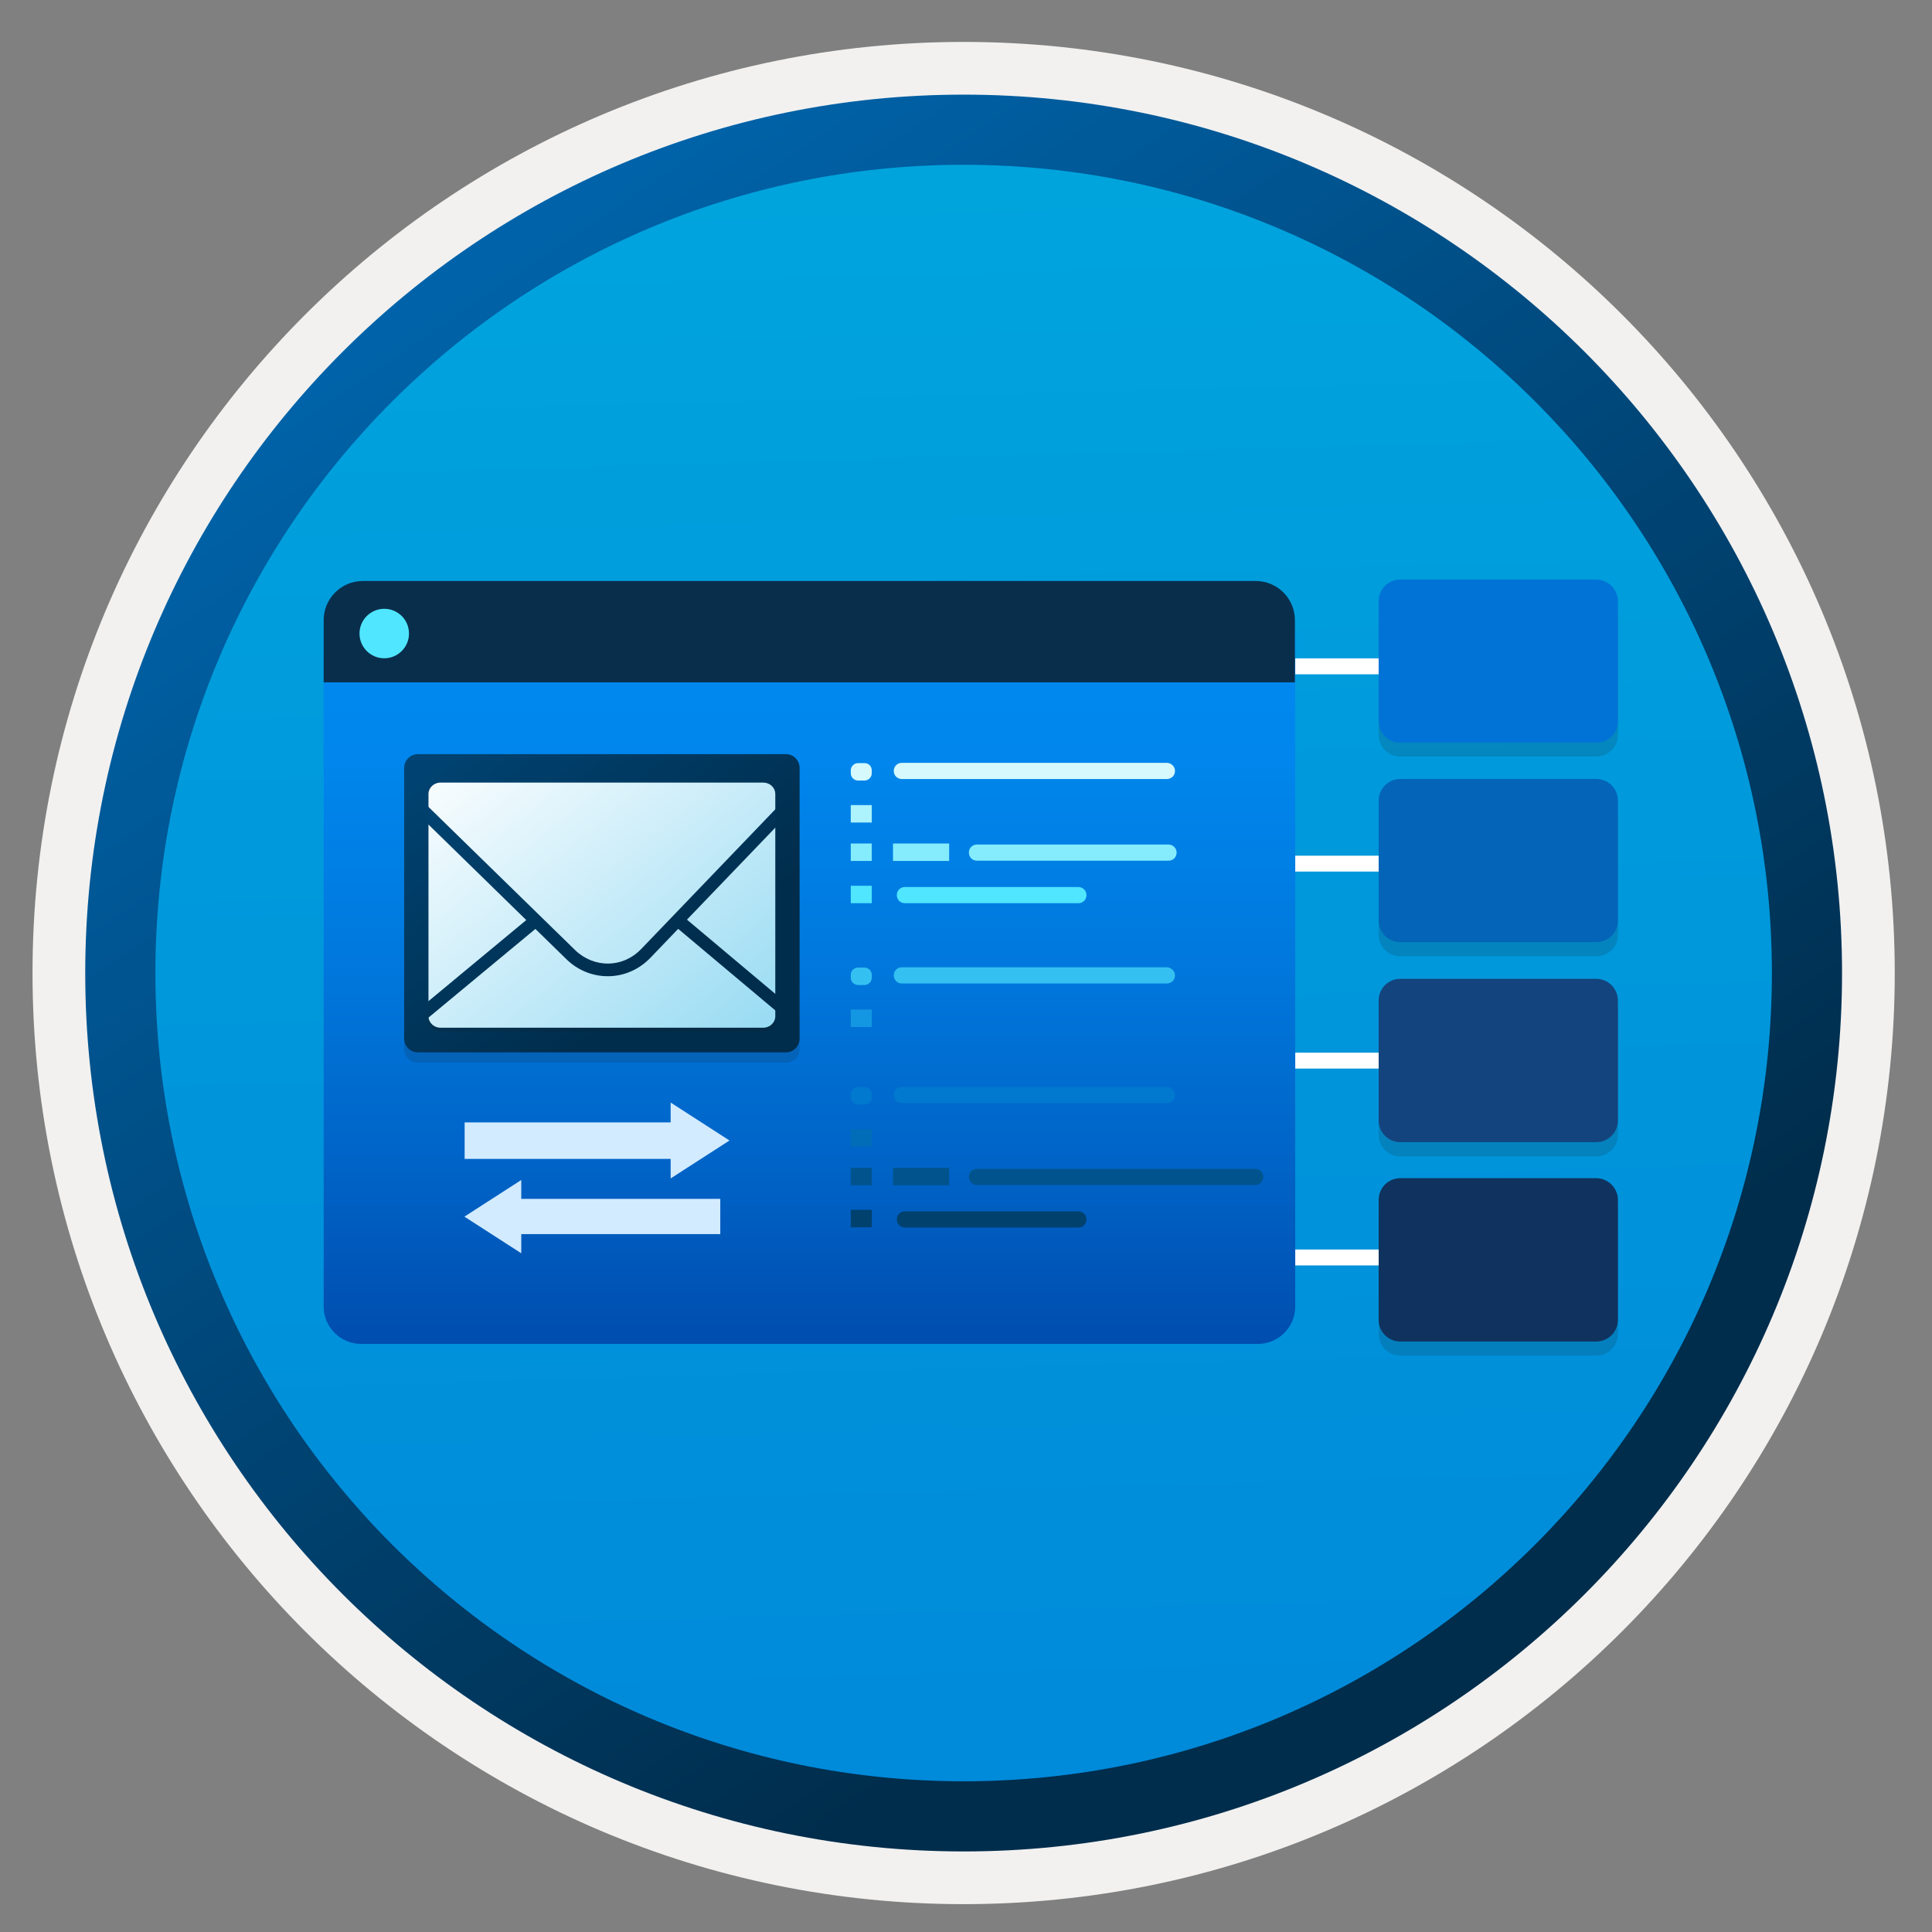 <svg width="103" height="103" viewBox="0 0 103 103" fill="none" xmlns="http://www.w3.org/2000/svg">
<rect x="0" y="0" width="103" height="103" fill="#808080" stroke="none"/>
<path d="M51.374 98.685C25.524 98.685 4.564 77.735 4.564 51.875C4.564 26.015 25.524 5.065 51.374 5.065C77.224 5.065 98.184 26.025 98.184 51.875C98.184 77.725 77.224 98.685 51.374 98.685Z" fill="url(#paint0_linear_342_58333)"/>
<path fill-rule="evenodd" clip-rule="evenodd" d="M97.274 51.875C97.274 77.225 76.724 97.775 51.374 97.775C26.024 97.775 5.474 77.225 5.474 51.875C5.474 26.525 26.024 5.975 51.374 5.975C76.724 5.975 97.274 26.525 97.274 51.875ZM51.374 2.235C78.794 2.235 101.014 24.455 101.014 51.875C101.014 79.295 78.784 101.515 51.374 101.515C23.954 101.515 1.734 79.285 1.734 51.875C1.734 24.455 23.954 2.235 51.374 2.235Z" fill="#F2F1F0"/>
<path fill-rule="evenodd" clip-rule="evenodd" d="M94.464 51.875C94.464 75.675 75.174 94.965 51.374 94.965C27.574 94.965 8.284 75.675 8.284 51.875C8.284 28.075 27.574 8.785 51.374 8.785C75.174 8.785 94.464 28.075 94.464 51.875ZM51.374 5.045C77.234 5.045 98.204 26.015 98.204 51.875C98.204 77.735 77.234 98.705 51.374 98.705C25.514 98.705 4.544 77.735 4.544 51.875C4.544 26.015 25.504 5.045 51.374 5.045Z" fill="url(#paint1_linear_342_58333)"/>
<path opacity="0.15" d="M85.095 31.661H74.652C74.346 31.661 74.053 31.783 73.837 31.999C73.621 32.215 73.5 32.507 73.5 32.813V39.182C73.5 39.488 73.621 39.781 73.837 39.997C74.053 40.213 74.346 40.334 74.652 40.334H85.104C85.255 40.335 85.406 40.306 85.546 40.249C85.686 40.191 85.813 40.107 85.921 39.999C86.028 39.892 86.112 39.765 86.17 39.624C86.227 39.484 86.257 39.334 86.256 39.182V32.796C86.251 32.492 86.127 32.202 85.909 31.989C85.692 31.777 85.399 31.659 85.095 31.661V31.661Z" fill="#1F1D20"/>
<path opacity="0.15" d="M85.095 52.945H74.652C74.346 52.945 74.053 53.067 73.837 53.283C73.621 53.499 73.5 53.792 73.5 54.097V60.5C73.5 60.806 73.621 61.099 73.837 61.315C74.053 61.531 74.346 61.652 74.652 61.652H85.104C85.409 61.652 85.702 61.531 85.918 61.315C86.134 61.099 86.256 60.806 86.256 60.5V54.114C86.257 53.961 86.227 53.809 86.169 53.667C86.112 53.526 86.026 53.397 85.918 53.288C85.811 53.179 85.683 53.093 85.541 53.035C85.4 52.976 85.248 52.945 85.095 52.945V52.945Z" fill="#1F1D20"/>
<path opacity="0.15" d="M85.095 42.282H74.652C74.346 42.282 74.053 42.403 73.837 42.619C73.621 42.835 73.5 43.129 73.5 43.434V49.829C73.5 50.134 73.621 50.427 73.837 50.643C74.053 50.859 74.346 50.981 74.652 50.981H85.104C85.255 50.982 85.406 50.953 85.546 50.895C85.686 50.838 85.813 50.753 85.921 50.646C86.028 50.539 86.112 50.411 86.17 50.271C86.227 50.13 86.257 49.98 86.256 49.829V43.417C86.251 43.113 86.127 42.823 85.909 42.611C85.692 42.398 85.399 42.28 85.095 42.282V42.282Z" fill="#1F1D20"/>
<path opacity="0.15" d="M85.095 63.566H74.652C74.346 63.566 74.053 63.688 73.837 63.904C73.621 64.12 73.5 64.413 73.5 64.718V71.121C73.5 71.427 73.621 71.72 73.837 71.936C74.053 72.152 74.346 72.273 74.652 72.273H85.104C85.409 72.273 85.702 72.152 85.918 71.936C86.134 71.72 86.256 71.427 86.256 71.121V64.727C86.256 64.419 86.133 64.124 85.916 63.906C85.698 63.689 85.403 63.566 85.095 63.566V63.566Z" fill="#1F1D20"/>
<path d="M79.378 56.121H67.461V56.968H79.378V56.121Z" fill="white"/>
<path d="M79.378 45.619H67.461V46.466H79.378V45.619Z" fill="white"/>
<path d="M79.378 67.463H67.461C67.349 67.463 67.241 67.418 67.162 67.339C67.082 67.26 67.037 67.152 67.037 67.04V35.523C67.037 35.411 67.082 35.303 67.162 35.224C67.241 35.144 67.349 35.1 67.461 35.1H79.378V35.947H67.884V66.616H79.378V67.463Z" fill="white"/>
<path d="M85.095 30.898H74.652C74.346 30.898 74.053 31.02 73.837 31.235C73.621 31.451 73.5 31.745 73.5 32.05V38.445C73.5 38.75 73.621 39.044 73.837 39.26C74.053 39.476 74.346 39.597 74.652 39.597H85.104C85.255 39.598 85.406 39.569 85.546 39.511C85.686 39.454 85.813 39.369 85.921 39.262C86.028 39.155 86.112 39.027 86.17 38.887C86.227 38.747 86.257 38.596 86.256 38.445V32.059C86.256 31.751 86.133 31.456 85.916 31.238C85.698 31.02 85.403 30.898 85.095 30.898V30.898Z" fill="#0273D6"/>
<path d="M85.095 52.184H74.652C74.346 52.184 74.053 52.305 73.837 52.521C73.621 52.737 73.5 53.03 73.5 53.335V59.739C73.5 60.044 73.621 60.337 73.837 60.553C74.053 60.769 74.346 60.89 74.652 60.89H85.104C85.409 60.89 85.702 60.769 85.918 60.553C86.134 60.337 86.256 60.044 86.256 59.739V53.352C86.257 53.199 86.227 53.047 86.169 52.906C86.112 52.764 86.026 52.635 85.918 52.526C85.811 52.418 85.683 52.331 85.541 52.273C85.4 52.214 85.248 52.184 85.095 52.184V52.184Z" fill="#14447D"/>
<path d="M85.095 41.528H74.652C74.346 41.528 74.053 41.65 73.837 41.866C73.621 42.082 73.5 42.375 73.5 42.68V49.075C73.5 49.381 73.621 49.673 73.837 49.889C74.053 50.105 74.346 50.227 74.652 50.227H85.104C85.255 50.228 85.406 50.199 85.546 50.141C85.686 50.084 85.813 49.999 85.921 49.892C86.028 49.785 86.112 49.657 86.17 49.517C86.227 49.377 86.257 49.227 86.256 49.075V42.68C86.256 42.528 86.225 42.378 86.167 42.238C86.109 42.097 86.023 41.97 85.915 41.862C85.807 41.755 85.679 41.671 85.538 41.614C85.398 41.556 85.247 41.527 85.095 41.528Z" fill="#0364B8"/>
<path d="M85.095 62.812H74.652C74.346 62.812 74.053 62.934 73.837 63.15C73.621 63.366 73.5 63.659 73.5 63.964V70.368C73.5 70.673 73.621 70.966 73.837 71.182C74.053 71.398 74.346 71.52 74.652 71.52H85.104C85.409 71.52 85.702 71.398 85.918 71.182C86.134 70.966 86.256 70.673 86.256 70.368V63.973C86.256 63.665 86.133 63.37 85.916 63.153C85.698 62.935 85.403 62.812 85.095 62.812V62.812Z" fill="#0F335E"/>
<path d="M67.503 51.167H56.628V52.014H67.503V51.167Z" fill="white"/>
<path d="M19.257 71.648H67.052C68.161 71.648 69.053 70.757 69.053 69.647V33.758C69.053 32.648 68.161 31.757 67.052 31.757H19.257C18.147 31.757 17.256 32.648 17.256 33.758V69.647C17.256 70.748 18.147 71.648 19.257 71.648Z" fill="url(#paint2_linear_342_58333)"/>
<path d="M17.256 36.377H69.034V33.057C69.034 31.911 68.098 30.975 66.952 30.975H19.339C18.193 30.975 17.256 31.911 17.256 33.057V36.377Z" fill="#092E4C"/>
<path d="M20.485 35.095C21.203 35.095 21.804 34.513 21.804 33.776C21.804 33.039 21.212 32.457 20.485 32.457C19.757 32.457 19.166 33.048 19.166 33.776C19.166 34.503 19.757 35.095 20.485 35.095Z" fill="#50E6FF"/>
<path d="M46.085 40.683H45.748C45.532 40.683 45.357 40.858 45.357 41.074V41.222C45.357 41.438 45.532 41.613 45.748 41.613H46.085C46.301 41.613 46.476 41.438 46.476 41.222V41.074C46.476 40.844 46.301 40.683 46.085 40.683Z" fill="#D5F9FD"/>
<path d="M46.476 42.921H45.357V43.851H46.476V42.921Z" fill="#ACF3FD"/>
<path d="M46.476 44.97H45.357V45.9H46.476V44.97Z" fill="#84ECFD"/>
<path d="M46.476 47.222H45.357V48.152H46.476V47.222Z" fill="#50E6FF"/>
<path d="M50.602 44.97H47.608V45.9H50.602V44.97Z" fill="#84ECFD"/>
<path d="M62.197 40.669H48.08C47.838 40.669 47.649 40.858 47.649 41.1C47.649 41.343 47.838 41.532 48.08 41.532H62.21C62.453 41.532 62.642 41.343 62.642 41.1C62.642 40.858 62.439 40.669 62.197 40.669Z" fill="#D5F9FD"/>
<path d="M62.297 45.023H52.085C51.842 45.023 51.653 45.212 51.653 45.455C51.653 45.698 51.842 45.886 52.085 45.886H62.297C62.54 45.886 62.729 45.698 62.729 45.455C62.729 45.226 62.54 45.023 62.297 45.023Z" fill="#84ECFD"/>
<path d="M57.491 47.289H48.242C47.999 47.289 47.811 47.478 47.811 47.721C47.811 47.963 47.999 48.152 48.242 48.152H57.491C57.734 48.152 57.922 47.963 57.922 47.721C57.922 47.491 57.734 47.289 57.491 47.289Z" fill="#50E6FF"/>
<path d="M46.085 57.96H45.748C45.532 57.96 45.357 58.135 45.357 58.351V58.499C45.357 58.715 45.532 58.89 45.748 58.89H46.085C46.301 58.89 46.476 58.715 46.476 58.499V58.351C46.476 58.135 46.301 57.96 46.085 57.96Z" fill="#0179CE"/>
<path d="M46.476 60.198H45.357V61.129H46.476V60.198Z" fill="#016CB8"/>
<path d="M46.476 62.261H45.357V63.191H46.476V62.261Z" fill="#01538D"/>
<path d="M46.476 64.499H45.357V65.429H46.476V64.499Z" fill="#01416E"/>
<path d="M50.602 62.261H47.608V63.191H50.602V62.261Z" fill="#01538D"/>
<path d="M62.197 57.946H48.08C47.838 57.946 47.649 58.135 47.649 58.378C47.649 58.62 47.838 58.809 48.08 58.809H62.21C62.453 58.809 62.642 58.62 62.642 58.378C62.642 58.148 62.439 57.946 62.197 57.946Z" fill="#0179CE"/>
<path d="M66.915 62.315H52.085C51.842 62.315 51.653 62.503 51.653 62.746C51.653 62.989 51.842 63.177 52.085 63.177H66.915C67.158 63.177 67.347 62.989 67.347 62.746C67.347 62.503 67.158 62.315 66.915 62.315Z" fill="#01538D"/>
<path d="M57.491 64.58H48.242C47.999 64.58 47.811 64.769 47.811 65.011C47.811 65.254 47.999 65.443 48.242 65.443H57.491C57.734 65.443 57.922 65.254 57.922 65.011C57.922 64.769 57.734 64.58 57.491 64.58Z" fill="#01416E"/>
<path d="M46.085 51.583H45.748C45.532 51.583 45.357 51.758 45.357 51.974V52.122C45.357 52.338 45.532 52.513 45.748 52.513H46.085C46.301 52.513 46.476 52.338 46.476 52.122V51.974C46.476 51.758 46.301 51.583 46.085 51.583Z" fill="#34C1F1"/>
<path d="M46.476 53.821H45.357V54.752H46.476V53.821Z" fill="#1497E2"/>
<path d="M62.197 51.569H48.08C47.838 51.569 47.649 51.758 47.649 52.001C47.649 52.243 47.838 52.432 48.08 52.432H62.21C62.453 52.432 62.642 52.243 62.642 52.001C62.642 51.772 62.439 51.569 62.197 51.569Z" fill="#34C1F1"/>
<path d="M41.184 41.349H22.991C22.618 41.349 22.316 41.637 22.316 41.988V54.522C22.316 54.873 22.618 55.161 22.991 55.161H41.184C41.558 55.161 41.859 54.873 41.859 54.522V41.992C41.859 41.637 41.553 41.349 41.184 41.349Z" fill="url(#paint3_linear_342_58333)"/>
<path d="M42.454 42.956L41.967 42.487L34.184 50.595C33.715 51.086 33.094 51.361 32.432 51.37C31.793 51.379 31.149 51.127 30.663 50.654L22.676 42.856L22.208 43.338L28.056 49.051L21.753 54.278L22.186 54.796L28.543 49.524L30.199 51.14C30.798 51.725 31.581 52.045 32.401 52.045C32.419 52.045 32.437 52.045 32.45 52.045C33.292 52.032 34.08 51.68 34.674 51.064L36.155 49.519L41.436 53.954L41.868 53.436L36.624 49.029L42.454 42.956Z" fill="url(#paint4_linear_342_58333)"/>
<path d="M41.9 40.205H22.276C21.875 40.205 21.546 40.534 21.546 40.934V55.377C21.546 55.778 21.875 56.106 22.276 56.106H41.9C42.301 56.106 42.629 55.778 42.629 55.377V40.934C42.625 40.534 42.301 40.205 41.9 40.205ZM41.333 54.184C41.333 54.517 41.044 54.791 40.693 54.791H23.482C23.131 54.791 22.843 54.517 22.843 54.184V42.33C22.843 41.997 23.131 41.722 23.482 41.722H40.693C41.044 41.722 41.333 41.992 41.333 42.33V54.184V54.184Z" fill="url(#paint5_linear_342_58333)"/>
<path opacity="0.15" d="M41.9 56.106H22.276C21.875 56.106 21.546 55.778 21.546 55.377V55.922C21.546 56.318 21.875 56.647 22.276 56.651H41.9C42.301 56.651 42.629 56.322 42.629 55.922V55.377C42.625 55.778 42.301 56.106 41.9 56.106Z" fill="#1F1D20"/>
<path opacity="0.15" d="M40.693 54.791H23.482C23.131 54.791 22.843 54.517 22.843 54.184V54.386C22.843 54.719 23.131 54.994 23.482 54.994H40.693C41.044 54.994 41.333 54.719 41.333 54.386V54.184C41.333 54.521 41.044 54.791 40.693 54.791Z" fill="#1F1D20"/>
<path d="M38.891 60.803L35.754 58.78V59.839H24.771V61.784H35.754V62.826L38.891 60.803Z" fill="#D2EBFF"/>
<path d="M24.759 64.862L27.79 66.816L27.79 65.794L38.4 65.794L38.4 63.914L27.79 63.914L27.79 62.908L24.759 64.862Z" fill="#D2EBFF"/>
<defs>
<linearGradient id="paint0_linear_342_58333" x1="49.6" y1="-12.914" x2="53.582" y2="132.856" gradientUnits="userSpaceOnUse">
<stop stop-color="#00ABDE"/>
<stop offset="1" stop-color="#007ED8"/>
</linearGradient>
<linearGradient id="paint1_linear_342_58333" x1="2.804" y1="-19.748" x2="98.332" y2="121.134" gradientUnits="userSpaceOnUse">
<stop stop-color="#007ED8"/>
<stop offset="0.707" stop-color="#002D4C"/>
</linearGradient>
<linearGradient id="paint2_linear_342_58333" x1="43.154" y1="31.757" x2="43.154" y2="71.648" gradientUnits="userSpaceOnUse">
<stop stop-color="#008BF1"/>
<stop offset="0.22" stop-color="#0086EC"/>
<stop offset="0.49" stop-color="#0078DD"/>
<stop offset="0.79" stop-color="#0061C4"/>
<stop offset="1" stop-color="#004DAE"/>
</linearGradient>
<linearGradient id="paint3_linear_342_58333" x1="21.989" y1="35.602" x2="78.312" y2="106.186" gradientUnits="userSpaceOnUse">
<stop offset="0.043" stop-color="white"/>
<stop offset="0.486" stop-color="#4DC1EA"/>
<stop offset="0.845" stop-color="#0078D4"/>
</linearGradient>
<linearGradient id="paint4_linear_342_58333" x1="-15.256" y1="20.782" x2="25.029" y2="84.591" gradientUnits="userSpaceOnUse">
<stop stop-color="#007ED8"/>
<stop offset="0.707" stop-color="#002D4C"/>
</linearGradient>
<linearGradient id="paint5_linear_342_58333" x1="-16.147" y1="12.165" x2="40.105" y2="82.407" gradientUnits="userSpaceOnUse">
<stop stop-color="#007ED8"/>
<stop offset="0.707" stop-color="#002D4C"/>
</linearGradient>
</defs>
</svg>

